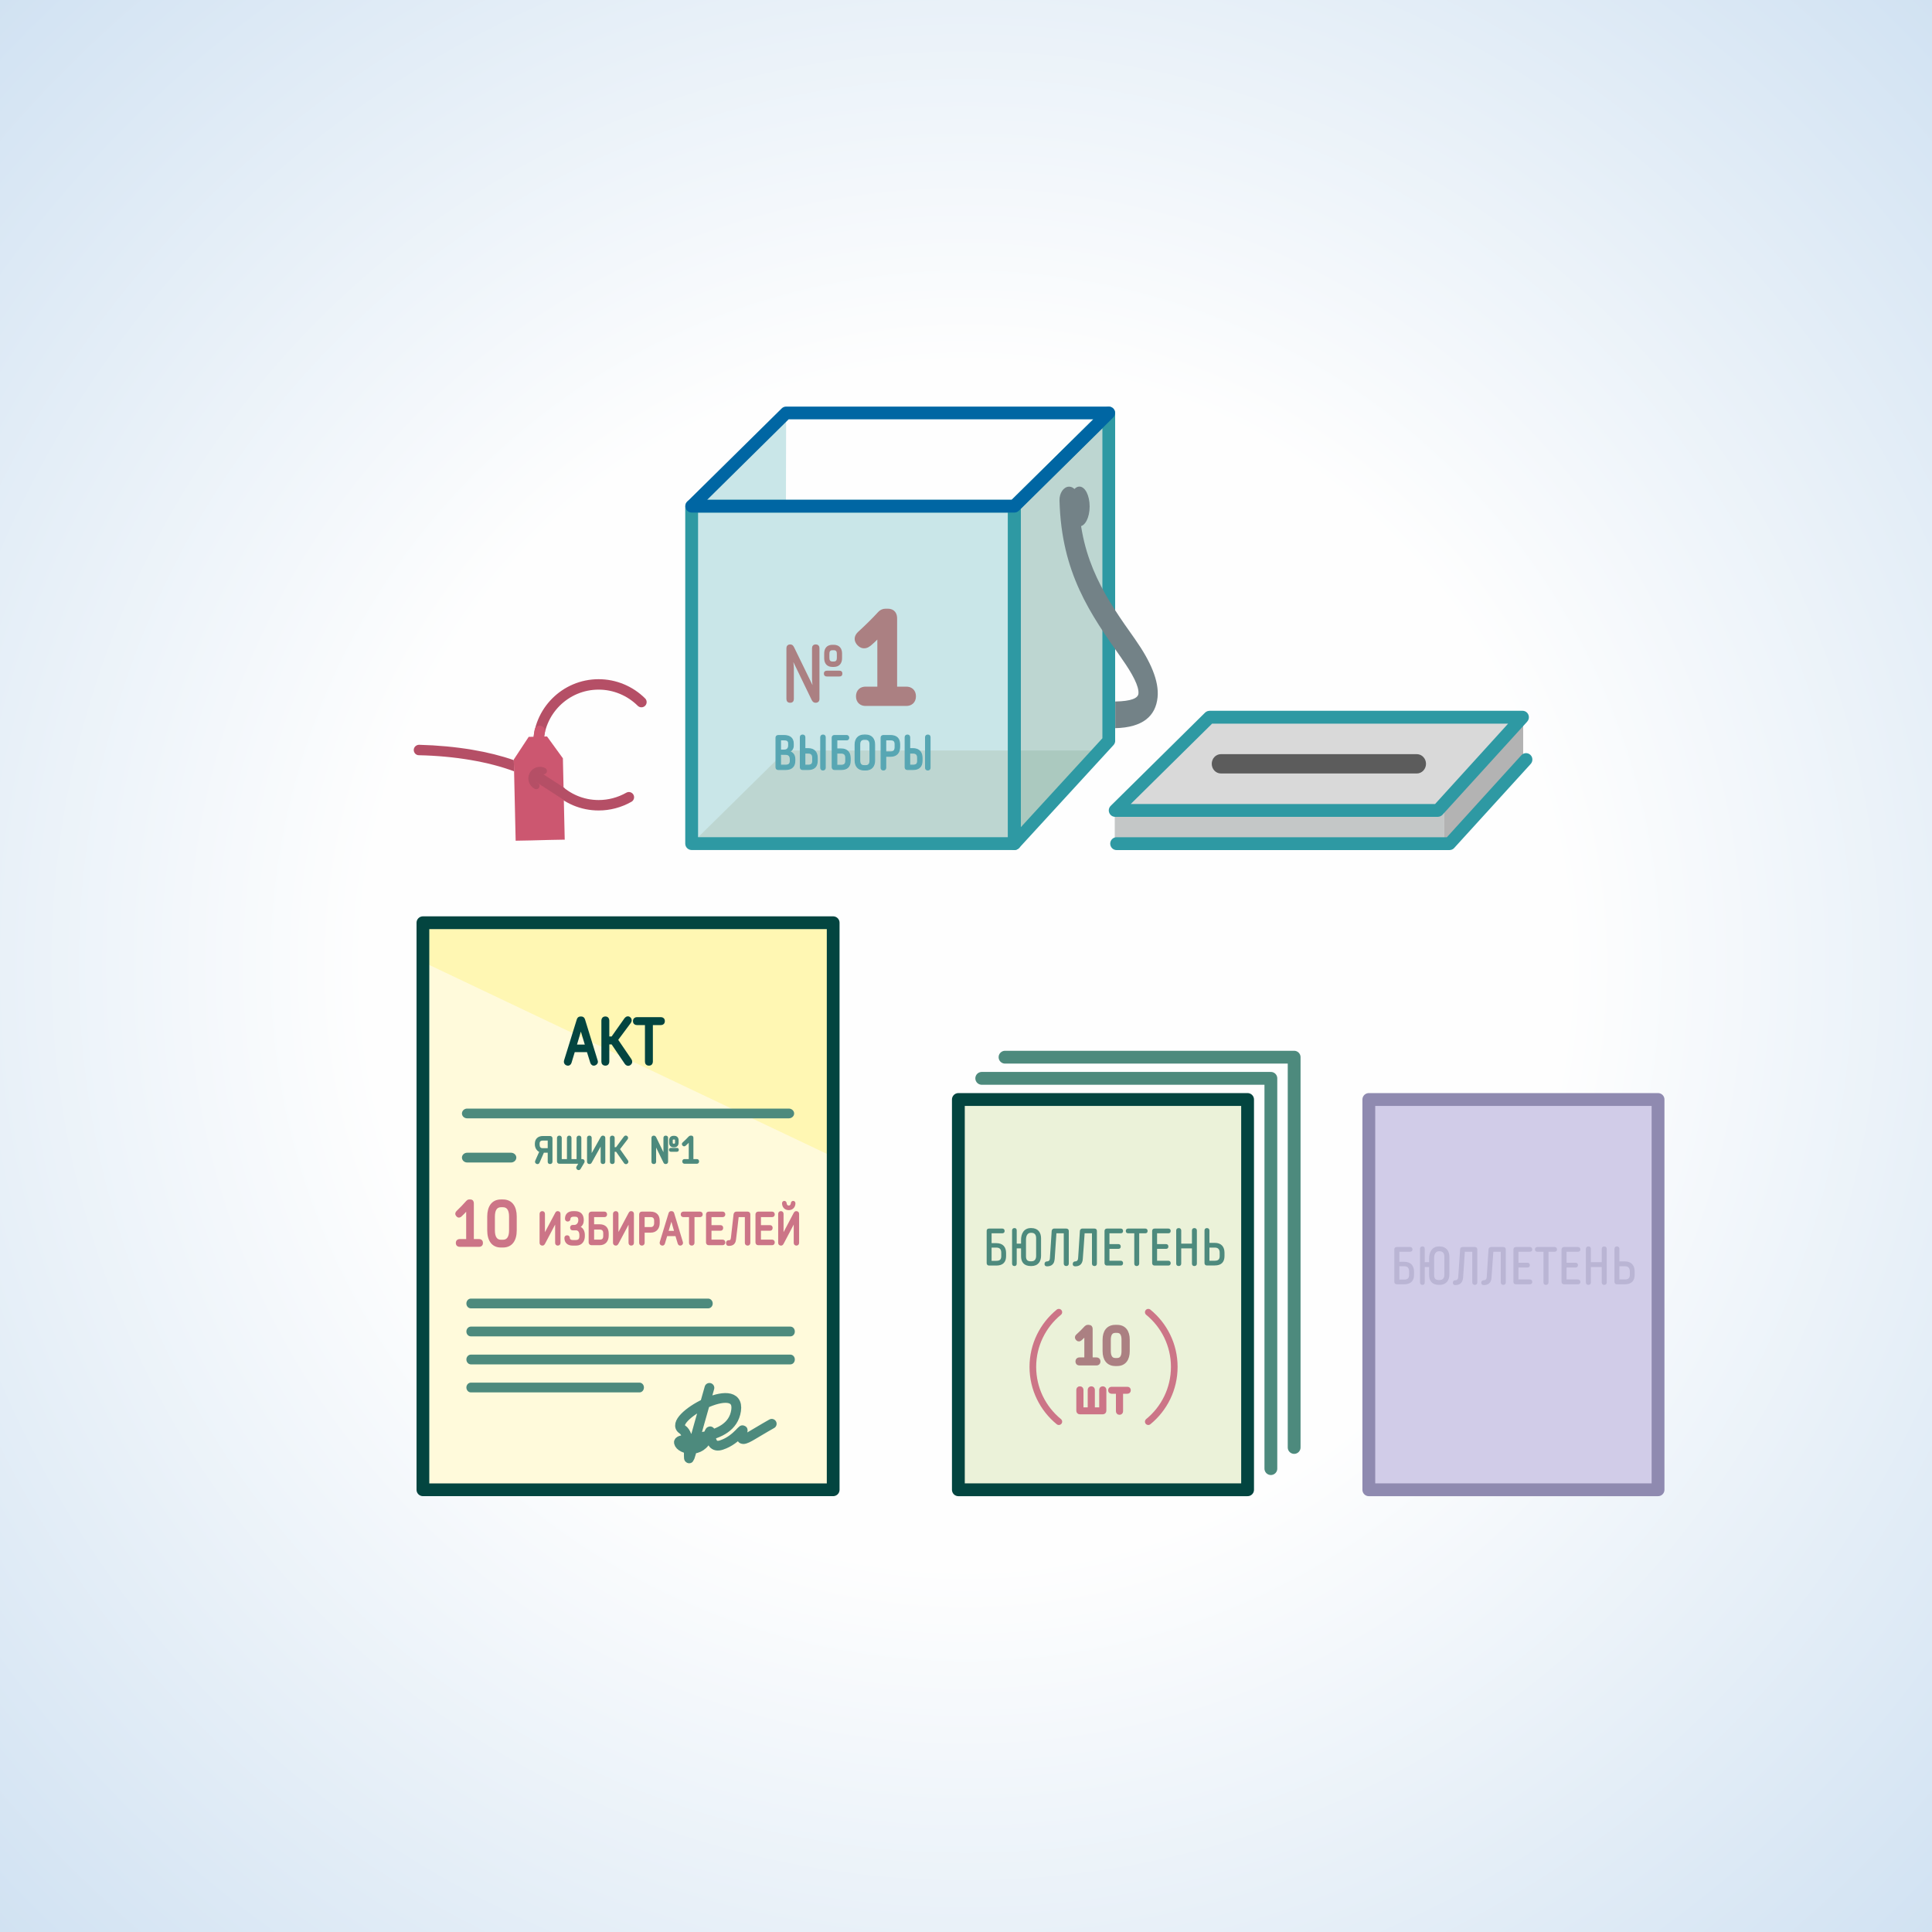 <?xml version="1.0" encoding="UTF-8"?>
<!DOCTYPE svg PUBLIC "-//W3C//DTD SVG 1.0//EN" "http://www.w3.org/TR/2001/REC-SVG-20010904/DTD/svg10.dtd">
<!-- Creator: CorelDRAW X7 -->
<svg xmlns="http://www.w3.org/2000/svg" xml:space="preserve" width="200mm" height="200mm" version="1.0" style="shape-rendering:geometricPrecision; text-rendering:geometricPrecision; image-rendering:optimizeQuality; fill-rule:evenodd; clip-rule:evenodd"
viewBox="0 0 20000 20000"
 xmlns:xlink="http://www.w3.org/1999/xlink">
 <rect x="0" y="0" width="20000" height="20000" fill="#333333" stroke="none"/>
 <defs>
  <style type="text/css">
   <![CDATA[
    .str13 {stroke:#034540;stroke-width:21}
    .str8 {stroke:#AB8082;stroke-width:34.18}
    .str9 {stroke:#CC7587;stroke-width:30}
    .str12 {stroke:#4D8A7D;stroke-width:12.11}
    .str17 {stroke:#CC7587;stroke-width:14.69}
    .str6 {stroke:#AB8082;stroke-width:81.77}
    .str14 {stroke:#CC7587;stroke-width:20.44}
    .str11 {stroke:#034540;stroke-width:115.4;stroke-linecap:round;stroke-linejoin:round}
    .str1 {stroke:#B54F66;stroke-width:108.03;stroke-linecap:round;stroke-linejoin:round}
    .str16 {stroke:#4D8A7D;stroke-width:100.98;stroke-linecap:round;stroke-linejoin:round}
    .str2 {stroke:#B54F66;stroke-width:67.92;stroke-linecap:round;stroke-linejoin:round}
    .str15 {stroke:#034540;stroke-width:132;stroke-linecap:round;stroke-linejoin:round}
    .str4 {stroke:#034540;stroke-width:132.61;stroke-linecap:round;stroke-linejoin:round}
    .str0 {stroke:#2E99A3;stroke-width:132.61;stroke-linecap:round;stroke-linejoin:round}
    .str5 {stroke:#4D8A7D;stroke-width:132.61;stroke-linecap:round;stroke-linejoin:round}
    .str3 {stroke:#8F8AB0;stroke-width:132.61;stroke-linecap:round;stroke-linejoin:round}
    .str10 {stroke:#CC7587;stroke-width:68.92;stroke-linecap:round;stroke-linejoin:round}
    .str7 {stroke:#57A6B3;stroke-width:10.17;stroke-linecap:round;stroke-linejoin:round}
    .fil5 {fill:none}
    .fil22 {fill:none;fill-rule:nonzero}
    .fil17 {fill:#738287}
    .fil3 {fill:#ABC9BF}
    .fil10 {fill:#B3B3B3}
    .fil2 {fill:#BDD6D1}
    .fil9 {fill:#C4C7C7}
    .fil1 {fill:#C9E6E8}
    .fil7 {fill:#CC5770}
    .fil13 {fill:#D1CCE8}
    .fil11 {fill:#D9D9D9}
    .fil14 {fill:#EBF2D9}
    .fil24 {fill:#FFF7B3}
    .fil23 {fill:#FFFADB}
    .fil6 {fill:#0066A3;fill-rule:nonzero}
    .fil25 {fill:#034540;fill-rule:nonzero}
    .fil4 {fill:#2E99A3;fill-rule:nonzero}
    .fil15 {fill:#4D8A7D;fill-rule:nonzero}
    .fil19 {fill:#57A6B3;fill-rule:nonzero}
    .fil12 {fill:#5C5C5C;fill-rule:nonzero}
    .fil16 {fill:#738287;fill-rule:nonzero}
    .fil18 {fill:#AB8082;fill-rule:nonzero}
    .fil8 {fill:#B54F66;fill-rule:nonzero}
    .fil20 {fill:#BAB5D4;fill-rule:nonzero}
    .fil21 {fill:#CC7587;fill-rule:nonzero}
    .fil0 {fill:url(#id0)}
   ]]>
  </style>
  <radialGradient id="id0" gradientUnits="userSpaceOnUse" gradientTransform="matrix(1.414 -0 -0 1.414 -4142 -4142)" cx="10000" cy="10000" r="10000" fx="10000" fy="10000">
   <stop offset="0" style="stop-opacity:1; stop-color:#FEFEFE"/>
   <stop offset="0.439" style="stop-opacity:1; stop-color:#FEFEFE"/>
   <stop offset="1" style="stop-opacity:1; stop-color:#D1E2F2"/>
  </radialGradient>
 </defs>
 <g id="Layer_x0020_1">
  <g id="_895238141072">
   <path class="fil0" d="M0 0l20000 0 0 20000 -20000 0 0 -20000z"/>
   <path class="fil1" d="M7160 8733l0 -3493 978 -965 -2 965 2365 0 0 3493 -3341 0z"/>
   <path class="fil2" d="M11478 7669l0 -3394 -977 965 0 3493 977 -1064z"/>
   <path class="fil2" d="M8138 7769l3240 0 -877 964 -3341 0 978 -964z"/>
   <path class="fil3" d="M10501 7769l0 964 877 -964 -877 0z"/>
   <g>
    <path class="fil4" d="M11544 4275l0 3394 -132 0 0 -3394 19 -46 113 46zm-132 0c0,-36 29,-65 66,-65 36,0 66,29 66,65l-132 0zm-958 918l977 -964 94 93 -977 964 -114 -46 20 -47zm94 93c-26,26 -68,26 -94,0 -26,-25 -26,-67 0,-93l94 93zm-114 3447l0 -3493 133 0 0 3493 -17 45 -116 -45zm133 0c0,37 -30,66 -66,66 -37,0 -67,-29 -67,-66l133 0zm960 -1020l-977 1065 -98 -89 977 -1065 115 45 -17 44zm-98 -89c24,-26 66,-28 93,-4 28,24 30,66 5,93l-98 -89z"/>
   </g>
   <path class="fil5 str0" d="M7160 8733l0 -3493 3341 0 0 3493 -3341 0z"/>
   <g>
    <path class="fil6" d="M11478 4341l-3340 0 0 -132 3340 0 46 113 -46 19zm0 -132c36,0 65,29 65,66 0,37 -29,66 -65,66l0 -132zm-1023 983l977 -964 92 94 -977 965 -46 19 -46 -114zm92 95c-26,26 -68,25 -93,-1 -26,-26 -25,-68 1,-94l92 95zm-3387 -113l3341 0 0 132 -3341 0 -45 -114 45 -18zm0 132c-36,0 -65,-29 -65,-66 0,-37 29,-66 65,-66l0 132zm1023 -984l-977 965 -91 -95 977 -964 46 -19 45 113zm-91 -94c26,-26 67,-25 93,1 25,26 24,68 -2,93l-91 -94z"/>
   </g>
   <path class="fil5 str1" d="M6640 7268c-118,-117 -277,-183 -443,-183 -345,0 -625,280 -625,626 0,345 280,625 625,625 110,0 218,-29 313,-83"/>
   <path class="fil7" d="M5473 7628l53 -1c2,-23 4,-46 8,-69 4,-30 32,-50 61,-45 30,5 52,33 47,62 -3,17 -6,33 -8,49l29 0 164 226 19 842 -159 3 -190 5 -159 3 -19 -841 154 -234z"/>
   <path class="fil5 str2" d="M5628 7981c-43,-21 -94,-4 -116,39 -21,43 -3,94 39,116"/>
   <path class="fil8" d="M5844 8159c-38,-26 -78,-53 -121,-80 -30,-20 -62,-40 -108,-70 -25,-16 -58,-8 -74,17 -16,25 -9,58 16,74 32,21 72,47 108,70 65,41 123,81 179,116l0 -127zm-522 -174c-132,-50 -285,-89 -448,-117 -169,-29 -351,-46 -538,-50 -30,0 -53,-25 -53,-55 1,-30 26,-53 56,-53 189,5 377,22 553,52 154,26 299,62 427,107l3 116z"/>
   <path class="fil9" d="M11540 8733l0 -326 3407 0 0 326 -3407 0z"/>
   <path class="fil10" d="M15768 7827l0 -326 -821 906 0 326 821 -906z"/>
   <g>
    <path class="fil4" d="M15749 7818c25,-27 66,-29 93,-4 27,25 28,67 4,94l-97 -90zm-791 871l791 -871 97 90 -792 870 -48 22 -48 -111zm96 89c-24,27 -66,29 -92,4 -27,-25 -29,-67 -4,-93l96 89zm-3495 -111l3447 0 0 133 -3447 0 0 -133zm0 133c-37,0 -66,-30 -66,-67 0,-36 29,-66 66,-66l0 133z"/>
   </g>
   <g>
    <path class="fil11" d="M12521 7425l3240 0 -877 964 -3340 0 977 -964z"/>
    <path id="1" class="fil4" d="M15761 7491l-3240 0 0 -133 3240 0 49 112 -49 21zm0 -133c37,0 66,30 66,67 0,36 -29,66 -66,66l0 -133zm-925 987l877 -965 97 90 -877 964 -49 22 -48 -111zm97 89c-25,27 -66,29 -93,4 -27,-24 -29,-66 -4,-93l97 89zm-3389 -111l3340 0 0 133 -3340 0 -46 -114 46 -19zm0 133c-36,0 -66,-30 -66,-67 0,-36 30,-66 66,-66l0 133zm1023 -984l-977 965 -92 -95 977 -965 46 -19 46 114zm-92 -95c26,-25 68,-25 93,1 26,26 25,68 -1,94l-92 -95z"/>
   </g>
   <g>
    <path class="fil12" d="M12639 8007c-53,0 -95,-45 -95,-100 0,-55 42,-100 95,-100l0 200zm2028 0l-2028 0 0 -200 2028 0 0 200zm0 -200c52,0 95,45 95,100 0,55 -43,100 -95,100l0 -200z"/>
   </g>
   <path class="fil13 str3" d="M14170 15422l2994 0 0 -4040 -2994 0 0 4040z"/>
   <path class="fil14 str4" d="M9921 15422l2994 0 0 -4040 -2994 0 0 4040z"/>
   <path class="fil5 str5" d="M13397 14984l0 -4040 -2993 0"/>
   <path class="fil5 str5" d="M13156 15203c0,-1047 0,-2993 0,-4040 -698,0 -2296,0 -2993,0"/>
   <path class="fil15" d="M10314 12869l-49 0 0 -102 111 0c12,0 24,-7 24,-24 0,-17 -12,-25 -24,-25l-137 0c-18,0 -25,10 -25,24l0 333c0,14 8,26 25,26l75 0c70,0 101,-37 101,-98l0 -32c0,-60 -31,-102 -101,-102zm51 134c0,33 -13,49 -51,49l-49 0 0 -137 49 0c38,0 51,21 51,54l0 34zm311 -290l-5 0c-74,0 -101,61 -101,121l0 40 -45 0 0 -136c0,-13 -5,-25 -24,-25 -17,0 -24,12 -24,25l0 343c0,13 7,25 24,25 18,0 24,-12 24,-25l0 -158 45 0 0 82c0,61 31,101 101,101l5 0c70,0 101,-46 101,-107l0 -180c0,-60 -31,-106 -101,-106zm50 286c0,34 -12,58 -50,58l-5 0c-38,0 -50,-18 -50,-52l0 -171c0,-33 10,-72 50,-72l5 0c38,0 50,23 50,57l0 180zm192 33c1,-12 18,-265 18,-265l76 0 0 314c0,13 8,25 26,25 18,0 26,-12 26,-25l0 -338c0,-13 -8,-25 -26,-25l-125 0c-17,0 -25,13 -26,25 0,0 -17,270 -18,276 -1,7 -1,17 -4,24 -5,9 -13,15 -27,15 -13,0 -25,9 -25,26 0,19 12,25 25,25 39,0 62,-16 73,-43 3,-10 6,-23 7,-34zm291 0c2,-12 19,-265 19,-265l76 0 0 314c0,13 8,25 26,25 18,0 25,-12 25,-25l0 -338c0,-13 -7,-25 -25,-25l-125 0c-17,0 -26,13 -26,25 0,0 -18,270 -18,276 -1,7 -1,17 -5,24 -4,9 -13,15 -26,15 -13,0 -25,9 -25,26 0,19 12,25 25,25 39,0 61,-16 72,-43 4,-10 7,-23 7,-34zm393 69c13,0 24,-8 24,-25 0,-16 -11,-25 -24,-25l-117 0 0 -123 93 0c13,0 24,-7 24,-24 0,-17 -11,-25 -24,-25l-93 0 0 -112 117 0c13,0 24,-7 24,-24 0,-17 -11,-25 -24,-25l-143 0c-17,0 -25,12 -25,25l0 332c0,14 8,26 25,26l143 0zm140 -20c0,13 7,25 25,25 17,0 26,-12 26,-25l0 -314 63 0c13,0 24,-7 24,-24 0,-17 -11,-25 -24,-25l-178 0c-12,0 -24,8 -24,25 0,17 12,24 24,24l64 0 0 314zm353 20c13,0 24,-8 24,-25 0,-16 -11,-25 -24,-25l-117 0 0 -123 93 0c13,0 24,-7 24,-24 0,-17 -11,-25 -24,-25l-93 0 0 -112 117 0c13,0 24,-7 24,-24 0,-17 -11,-25 -24,-25l-143 0c-17,0 -25,12 -25,25l0 332c0,14 8,26 25,26l143 0zm295 -363c0,-13 -8,-25 -26,-25 -18,0 -25,12 -25,25l0 136 -111 0 0 -136c0,-13 -8,-25 -26,-25 -18,0 -26,12 -26,25l0 343c0,13 8,25 26,25 18,0 26,-12 26,-25l0 -158 111 0 0 158c0,13 7,25 25,25 18,0 26,-12 26,-25l0 -343zm185 128l-55 0 0 -128c0,-13 -8,-25 -26,-25 -18,0 -25,12 -25,25l0 337c0,13 7,25 25,25l81 0c70,0 101,-37 101,-98l0 -33c0,-60 -31,-103 -101,-103zm-55 49l55 0c38,0 51,21 51,54l0 33c0,33 -13,49 -51,49l-55 0 0 -136z"/>
   <path class="fil16" d="M10968 5181c-2,-76 41,-140 96,-143 55,-2 101,57 103,133 17,645 291,1034 583,1446l0 0 0 0c2,3 4,6 6,9 152,217 245,424 227,594 -20,191 -150,311 -438,318l0 -276c165,-3 235,-34 240,-81 8,-74 -61,-205 -172,-362 -1,-2 -3,-4 -4,-6l0 0 0 -1 -1 -1 0 0c-319,-452 -621,-878 -640,-1630z"/>
   <path class="fil17" d="M11174 5037c59,0 106,92 106,206 0,114 -47,206 -106,206 -59,0 -106,-92 -106,-206 0,-114 47,-206 106,-206z"/>
   <path class="fil18 str6" d="M9167 6342c-20,0 -35,9 -46,21 -64,70 -136,140 -211,209 -24,23 -33,50 -2,81 29,29 56,18 80,-1 47,-39 95,-89 135,-137l0 634 -163 0c-32,0 -58,17 -58,59 0,42 26,59 58,59l422 0c33,0 59,-17 59,-59 0,-42 -26,-59 -59,-59l-136 0 0 -746c0,-34 -11,-61 -56,-61l-23 0z"/>
   <path class="fil18" d="M8406 7028c0,23 3,47 5,62l-1 0 -190 -390c-10,-21 -23,-29 -39,-29 -29,0 -40,19 -40,39l0 526c0,21 11,39 39,39 27,0 38,-18 38,-39l0 -318c0,-23 -3,-46 -5,-62l1 0 189 391c10,20 24,28 40,28 28,0 40,-18 40,-39l0 -526c0,-20 -11,-39 -39,-39 -27,0 -38,19 -38,39l0 318zm212 -180c-25,0 -32,-14 -32,-38l0 -42c0,-23 7,-37 32,-37l13 0c25,0 32,14 32,37l0 42c0,24 -7,38 -32,38l-13 0zm13 56c58,0 86,-38 86,-89l0 -51c0,-51 -28,-89 -86,-89l-14 0c-58,0 -85,38 -85,89l0 51c0,51 27,89 85,89l14 0zm58 99c18,0 31,-8 31,-30 0,-22 -13,-30 -31,-30l-129 0c-17,0 -31,8 -31,30 0,22 14,30 31,30l129 0z"/>
   <path class="fil19 str7" d="M8228 7860c0,-41 -17,-67 -53,-79 25,-15 37,-34 37,-65l0 -17c0,-56 -33,-85 -96,-85l-59 0c-17,0 -24,11 -24,23l0 306c0,12 7,23 24,23l76 0c63,0 95,-33 95,-90l0 -16zm-148 -51l53 0c34,0 48,20 48,51l0 16c0,30 -14,45 -48,45l-53 0 0 -112zm0 -44l0 -106 36 0c34,0 48,10 48,40l0 17c0,30 -14,49 -48,49l-36 0zm287 -15l-35 0 0 -118c0,-12 -7,-23 -24,-23 -16,0 -23,11 -23,23l0 311c0,12 7,23 23,23l59 0c64,0 93,-34 93,-90l0 -31c0,-55 -29,-95 -93,-95zm-35 46l35 0c34,0 46,19 46,49l0 31c0,30 -12,45 -46,45l-35 0 0 -125zm211 152l0 -316c0,-12 -7,-23 -23,-23 -16,0 -24,11 -24,23l0 316c0,12 7,23 23,23 16,0 24,-11 24,-23zm165 -195l-45 0 0 -94 101 0c12,0 22,-6 22,-22 0,-16 -10,-23 -22,-23l-126 0c-16,0 -23,9 -23,22l0 307c0,12 8,23 24,23l69 0c64,0 93,-33 93,-90l0 -29c0,-55 -29,-94 -93,-94zm47 123c0,30 -12,46 -47,46l-45 0 0 -126 45 0c35,0 47,19 47,49l0 31zm145 -169c0,-31 11,-53 46,-53l15 0c34,0 45,22 45,53l0 166c0,31 -11,53 -45,53l-15 0c-35,0 -46,-22 -46,-53l0 -166zm154 0c0,-55 -29,-98 -93,-98l-15 0c-64,0 -94,43 -94,98l0 166c0,56 30,98 94,98l15 0c64,0 93,-42 93,-98l0 -166zm115 77l0 -125 50 0c35,0 47,15 47,45l0 30c0,31 -12,50 -47,50l-50 0zm50 45c64,0 94,-39 94,-95l0 -30c0,-56 -30,-90 -94,-90l-75 0c-16,0 -23,11 -23,23l0 311c0,12 7,23 24,23 17,0 24,-11 24,-23l0 -119 50 0zm233 -79l-35 0 0 -118c0,-12 -7,-23 -23,-23 -17,0 -24,11 -24,23l0 311c0,12 7,23 23,23l59 0c64,0 93,-34 93,-90l0 -31c0,-55 -29,-95 -93,-95zm-35 46l35 0c35,0 47,19 47,49l0 31c0,30 -12,45 -47,45l-35 0 0 -125zm211 152l0 -316c0,-12 -6,-23 -23,-23 -16,0 -24,11 -24,23l0 316c0,12 7,23 24,23 16,0 23,-11 23,-23z"/>
   <path class="fil20" d="M14536 13062l-50 0 0 -104 112 0c12,0 24,-7 24,-24 0,-17 -12,-25 -24,-25l-138 0c-18,0 -26,10 -26,24l0 337c0,13 9,25 26,25l76 0c70,0 102,-37 102,-99l0 -32c0,-60 -32,-102 -102,-102zm51 134c0,33 -13,50 -51,50l-50 0 0 -138 50 0c38,0 51,21 51,55l0 33zm314 -293l-5 0c-74,0 -102,63 -102,123l0 40 -45 0 0 -137c0,-14 -5,-26 -24,-26 -18,0 -25,12 -25,26l0 346c0,14 7,26 25,26 18,0 24,-12 24,-26l0 -159 45 0 0 83c0,61 32,102 102,102l5 0c71,0 103,-47 103,-108l0 -182c0,-61 -32,-108 -103,-108zm51 290c0,34 -12,58 -51,58l-5 0c-38,0 -50,-18 -50,-52l0 -173c0,-34 10,-73 50,-73l5 0c39,0 51,24 51,58l0 182zm194 33c1,-13 18,-268 18,-268l77 0 0 317c0,14 8,26 27,26 17,0 25,-12 25,-26l0 -341c0,-13 -8,-25 -25,-25l-127 0c-18,0 -26,12 -26,25 0,0 -18,272 -19,279 0,7 -1,17 -4,24 -5,9 -13,16 -27,16 -13,0 -25,8 -25,26 0,18 12,24 25,24 39,0 62,-16 73,-43 4,-10 7,-23 8,-34zm294 0c1,-13 19,-268 19,-268l77 0 0 317c0,14 8,26 26,26 18,0 26,-12 26,-26l0 -341c0,-13 -8,-25 -26,-25l-126 0c-18,0 -26,12 -27,25 0,0 -17,272 -18,279 0,7 -1,17 -4,24 -5,9 -13,16 -27,16 -13,0 -26,8 -26,26 0,18 13,24 26,24 39,0 62,-16 73,-43 4,-10 7,-23 7,-34zm397 69c13,0 25,-7 25,-25 0,-16 -12,-25 -25,-25l-118 0 0 -124 94 0c13,0 24,-7 24,-25 0,-16 -11,-24 -24,-24l-94 0 0 -114 118 0c13,0 25,-7 25,-24 0,-17 -12,-25 -25,-25l-144 0c-18,0 -26,12 -26,25l0 336c0,13 8,25 26,25l144 0zm141 -20c0,14 7,26 26,26 17,0 26,-12 26,-26l0 -317 64 0c12,0 24,-7 24,-24 0,-17 -12,-25 -24,-25l-180 0c-13,0 -24,8 -24,25 0,17 11,24 24,24l64 0 0 317zm357 20c13,0 25,-7 25,-25 0,-16 -12,-25 -25,-25l-118 0 0 -124 94 0c13,0 24,-7 24,-25 0,-16 -11,-24 -24,-24l-94 0 0 -114 118 0c13,0 25,-7 25,-24 0,-17 -12,-25 -25,-25l-144 0c-18,0 -26,12 -26,25l0 336c0,13 8,25 26,25l144 0zm298 -366c0,-14 -8,-26 -26,-26 -18,0 -26,12 -26,26l0 137 -112 0 0 -137c0,-14 -7,-26 -26,-26 -18,0 -26,12 -26,26l0 346c0,14 8,26 26,26 18,0 26,-12 26,-26l0 -159 112 0 0 159c0,14 7,26 26,26 18,0 26,-12 26,-26l0 -346zm187 129l-56 0 0 -129c0,-14 -7,-26 -25,-26 -19,0 -26,12 -26,26l0 340c0,13 7,26 25,26l82 0c70,0 102,-37 102,-99l0 -33c0,-61 -32,-105 -102,-105zm-56 50l56 0c38,0 52,21 52,55l0 33c0,33 -14,49 -52,49l-56 0 0 -137z"/>
   <path class="fil18 str8" d="M11261 13732c-9,0 -15,4 -20,9 -26,29 -56,58 -88,87 -10,9 -13,21 0,34 12,12 23,8 33,-1 19,-16 39,-37 56,-57l0 265 -68 0c-13,0 -24,7 -24,25 0,17 11,24 24,24l177 0c13,0 24,-7 24,-24 0,-18 -11,-25 -24,-25l-57 0 0 -312c0,-14 -5,-25 -24,-25l-9 0zm221 136c0,-54 20,-87 63,-87l20 0c43,0 62,33 62,87l0 119c0,54 -19,88 -62,88l-20 0c-43,0 -63,-34 -63,-88l0 -119zm196 0c0,-83 -38,-136 -113,-136l-20 0c-75,0 -114,53 -114,136l0 119c0,83 39,137 114,137l20 0c75,0 113,-54 113,-137l0 -119z"/>
   <path class="fil21 str9" d="M11416 14366c-17,0 -22,11 -22,23l0 195 -75 0 0 -195c0,-12 -6,-23 -22,-23 -16,0 -22,11 -22,23l0 195 -74 0 0 -195c0,-12 -6,-23 -22,-23 -16,0 -22,11 -22,23l0 214c0,12 6,23 22,23l237 0c15,0 22,-11 22,-23l0 -214c0,-12 -6,-23 -22,-23zm254 5l-162 0c-11,0 -22,5 -22,21 0,15 11,21 22,21l59 0 0 195c0,12 6,23 22,23 16,0 22,-11 22,-23l0 -195 59 0c11,0 21,-6 21,-21 0,-16 -10,-21 -21,-21z"/>
   <path class="fil22 str10" d="M10961 14717c-164,-134 -269,-338 -269,-567 0,-228 105,-432 269,-566m926 0c164,134 269,338 269,566 0,229 -105,433 -269,567"/>
   <path class="fil23 str11" d="M8625 9552l0 5870c-1591,0 -2657,0 -4247,0l0 -5870 4247 0z"/>
   <path class="fil24" d="M4378 9552l4247 0 0 2424 -4247 -2018c7,-208 0,-267 0,-406z"/>
   <path class="fil15 str12" d="M5543 11849c0,28 16,60 47,73 -3,5 -5,9 -10,20 0,0 -30,69 -34,77 -4,9 -1,19 10,24 13,5 20,-1 24,-10 4,-10 46,-106 46,-106l50 0 0 99c0,10 5,18 18,18 13,0 19,-8 19,-18l0 -242c0,-10 -6,-18 -19,-18l-75 0c-50,0 -76,31 -76,72l0 11zm74 43c-27,0 -37,-19 -37,-43l0 -11c0,-22 11,-37 39,-37l57 0 0 91 -59 0zm359 149c7,0 15,-1 21,-1l-23 38c-2,3 -3,7 -3,10 0,7 7,19 20,19 6,0 12,-5 15,-11l38 -64c1,-3 2,-6 2,-9 0,-13 -9,-18 -18,-18l-16 0 0 -225c0,-10 -5,-18 -18,-18 -13,0 -19,8 -19,18l0 225 -65 0 0 -225c0,-10 -6,-18 -18,-18 -11,0 -17,9 -17,18l0 225 -66 0 0 -225c0,-10 -5,-18 -19,-18 -12,0 -18,8 -18,18l0 242c0,10 6,19 18,19l186 0zm248 -15c0,10 5,18 18,18 13,0 18,-8 18,-18l0 -246c0,-10 -5,-18 -18,-18 -8,0 -13,3 -19,13l-105 187 0 0c1,-7 1,-16 1,-27l0 -155c0,-10 -5,-18 -17,-18 -14,0 -19,8 -19,18l0 246c0,10 6,18 19,18 8,0 13,-2 19,-13l104 -187 1 0c-1,7 -2,17 -2,27l0 155zm271 -11l-84 -119 80 -104c7,-9 7,-19 -1,-26 -9,-9 -21,-5 -27,4l-83 112 -23 0 0 -102c0,-10 -6,-18 -18,-18 -14,0 -19,8 -19,18l0 246c0,10 5,18 19,18 12,0 18,-8 18,-18l0 -109 24 0 84 120c5,7 15,12 25,5 11,-8 11,-19 5,-27zm379 -86c0,11 1,22 2,29l0 0 -89 -183c-5,-9 -11,-13 -19,-13 -13,0 -18,8 -18,18l0 246c0,10 5,18 18,18 13,0 18,-8 18,-18l0 -149c0,-10 -2,-21 -3,-28l1 0 89 182c4,10 10,13 18,13 13,0 19,-8 19,-18l0 -246c0,-10 -5,-18 -19,-18 -12,0 -17,8 -17,18l0 149zm99 -84c-12,0 -15,-7 -15,-18l0 -20c0,-11 3,-17 15,-17l6 0c12,0 15,6 15,17l0 20c0,11 -3,18 -15,18l-6 0zm6 26c27,0 40,-18 40,-42l0 -24c0,-24 -13,-41 -40,-41l-6 0c-27,0 -40,17 -40,41l0 24c0,24 13,42 40,42l6 0zm27 46c9,0 15,-4 15,-14 0,-10 -6,-14 -15,-14l-60 0c-8,0 -15,4 -15,14 0,10 7,14 15,14l60 0zm143 -155c-6,0 -11,3 -14,6 -19,21 -41,42 -64,63 -7,7 -10,15 0,25 8,8 17,5 24,-1 14,-12 28,-26 41,-41l0 191 -50 0c-9,0 -17,5 -17,18 0,12 8,18 17,18l128 0c9,0 17,-6 17,-18 0,-13 -8,-18 -17,-18l-42 0 0 -225c0,-10 -3,-18 -16,-18l-7 0z"/>
   <path class="fil25 str13" d="M6084 10881l37 119c5,16 20,26 37,19 17,-6 25,-22 19,-38l-131 -425c-5,-15 -13,-23 -31,-23l-3 0c-19,0 -26,8 -31,23l-132 425c-5,16 2,32 19,38 18,7 33,-3 38,-19l36 -119 142 0zm-81 -205c5,-15 7,-22 10,-39l1 0c3,17 5,24 9,39l45 148 -109 0 44 -148zm525 295l-141 -207 134 -180c11,-15 11,-32 -2,-44 -15,-15 -34,-8 -45,6l-137 194 -40 0 0 -176c0,-16 -9,-31 -30,-31 -22,0 -31,15 -31,31l0 426c0,17 9,31 31,31 21,0 30,-14 30,-31l0 -189 40 0 140 207c9,13 25,21 43,9 18,-14 17,-32 8,-46zm190 50c21,0 30,-14 30,-31l0 -389 95 0c15,0 29,-9 29,-31 0,-20 -14,-30 -29,-30l-251 0c-15,0 -29,10 -29,30 0,22 14,31 29,31l95 0 0 389c0,17 9,31 31,31z"/>
   <g>
    <path class="fil15" d="M4836 11577c-30,0 -54,-23 -54,-50 0,-28 24,-51 54,-51l0 101zm3330 0l-3330 0 0 -101 3330 0 0 101zm0 -101c30,0 55,23 55,51 0,27 -25,50 -55,50l0 -101z"/>
   </g>
   <g>
    <path class="fil15" d="M4874 14414c-25,0 -46,-23 -46,-51 0,-27 21,-50 46,-50l0 101zm1746 0l-1746 0 0 -101 1746 0 0 101zm0 -101c26,0 46,23 46,50 0,28 -20,51 -46,51l0 -101zm-1746 -769c-25,0 -46,-22 -46,-50 0,-28 21,-51 46,-51l0 101zm2457 0l-2457 0 0 -101 2457 0 0 101zm0 -101c26,0 47,23 47,51 0,28 -21,50 -47,50l0 -101zm-2457 391c-25,0 -46,-22 -46,-50 0,-28 21,-51 46,-51l0 101zm3308 0l-3308 0 0 -101 3308 0 0 101zm0 -101c26,0 46,23 46,51 0,28 -20,50 -46,50l0 -101zm-3308 391c-25,0 -46,-23 -46,-51 0,-27 21,-50 46,-50l0 101zm3308 0l-3308 0 0 -101 3308 0 0 101zm0 -101c26,0 46,23 46,50 0,28 -20,51 -46,51l0 -101z"/>
   </g>
   <path class="fil21 str14" d="M4857 12427c-10,0 -16,5 -22,11 -31,35 -65,71 -102,106 -11,11 -15,25 0,41 13,15 27,10 38,0 22,-20 46,-45 65,-70l0 322 -78 0c-16,0 -29,9 -29,30 0,21 13,30 29,30l203 0c16,0 28,-9 28,-30 0,-21 -12,-30 -28,-30l-66 0 0 -379c0,-17 -5,-31 -27,-31l-11 0zm256 166c0,-66 23,-106 72,-106l22 0c50,0 73,40 73,106l0 144c0,67 -23,107 -73,107l-22 0c-49,0 -72,-40 -72,-107l0 -144zm226 0c0,-101 -45,-166 -132,-166l-22 0c-86,0 -131,65 -131,166l0 144c0,102 45,167 131,167l22 0c87,0 132,-65 132,-167l0 -144z"/>
   <path class="fil22 str15" d="M8625 9552l0 5870c-1591,0 -2657,0 -4247,0l0 -5870 4247 0z"/>
   <path class="fil22 str16" d="M7344 14367c-359,1250 -114,542 -281,430 -167,-111 608,-537 557,-195 -51,342 -608,260 -592,332 15,72 233,122 298,-61 66,-182 -30,142 142,86 172,-56 243,-218 215,-127 -28,92 20,76 111,21 92,-56 195,-114 195,-114"/>
   <g>
    <path class="fil15" d="M4836 12034c-30,0 -54,-23 -54,-51 0,-27 24,-50 54,-50l0 101zm455 0l-455 0 0 -101 455 0 0 101zm0 -101c29,0 54,23 54,50 0,28 -25,51 -54,51l0 -101z"/>
   </g>
   <path class="fil21 str17" d="M5754 12865c0,12 6,22 20,22 15,0 21,-10 21,-22l0 -298c0,-12 -6,-22 -21,-22 -9,0 -15,3 -21,16l-120 226 -1 0c1,-8 2,-20 2,-32l0 -188c0,-12 -6,-22 -20,-22 -15,0 -21,10 -21,22l0 298c0,12 6,22 22,22 8,0 14,-3 21,-16l119 -226 1 0c-1,8 -2,20 -2,33l0 187zm760 0c0,12 6,22 20,22 16,0 21,-10 21,-22l0 -298c0,-12 -6,-22 -21,-22 -9,0 -14,3 -21,16l-120 226 0 0c1,-8 2,-20 2,-32l0 -188c0,-12 -6,-22 -20,-22 -16,0 -22,10 -22,22l0 298c0,12 7,22 22,22 8,0 14,-3 21,-16l120 -226 0 0c-1,8 -2,20 -2,33l0 187zm-520 -233c0,29 -19,56 -49,56l-17 0c-10,0 -19,7 -19,20 0,16 9,21 19,21l34 0c31,0 43,27 43,56l0 11c0,29 -10,48 -44,48l-33 0c-18,0 -35,-8 -36,-28 -1,-11 -7,-21 -21,-21 -15,0 -21,10 -21,21 0,46 31,71 77,71l37 0c54,0 83,-39 83,-91l0 -11c0,-40 -18,-74 -52,-83 30,-14 41,-41 41,-70 0,-52 -24,-87 -84,-87l-19 0c-46,0 -77,24 -77,71 0,11 6,22 21,22 15,0 21,-11 21,-22 1,-19 19,-28 38,-28l16 0c30,0 42,13 42,44zm214 49l-65 0 0 -89 115 0c10,0 19,-6 19,-21 0,-14 -9,-21 -19,-21l-135 0c-15,0 -22,10 -22,22l0 289c0,11 7,22 22,22l85 0c58,0 86,-40 86,-93l0 -21c0,-53 -28,-88 -86,-88zm44 114c0,29 -12,45 -43,45l-66 0 0 -119 65 0c31,0 44,17 44,46l0 28zm414 -85l0 -118 70 0c30,0 43,17 43,45l0 24c0,29 -13,49 -43,49l-70 0zm70 43c57,0 86,-40 86,-92l0 -24c0,-53 -29,-87 -86,-87l-92 0c-14,0 -20,10 -20,22l0 293c0,12 6,22 21,22 14,0 21,-10 21,-22l0 -112 70 0zm262 36l25 83c4,12 14,18 26,14 12,-4 17,-16 13,-27l-90 -298c-3,-10 -9,-16 -21,-16l-2 0c-13,0 -18,6 -21,16l-91 298c-3,11 1,23 13,27 12,4 23,-2 26,-14l25 -83 97 0zm-55 -144c3,-10 4,-15 6,-27l1 0c2,12 4,17 7,27l30 104 -75 0 31 -104zm218 242c14,0 21,-10 21,-22l0 -273 65 0c10,0 20,-6 20,-21 0,-14 -10,-21 -20,-21l-173 0c-10,0 -20,7 -20,21 0,15 10,21 20,21l66 0 0 273c0,12 6,22 21,22zm320 -4c10,0 20,-7 20,-22 0,-14 -10,-21 -20,-21l-123 0 0 -107 101 0c11,0 20,-6 20,-22 0,-14 -9,-21 -20,-21l-101 0 0 -98 123 0c10,0 20,-6 20,-21 0,-14 -10,-21 -20,-21l-144 0c-15,0 -21,10 -21,22l0 289c0,11 6,22 21,22l144 0zm132 -60c4,-27 27,-231 27,-231l78 0 0 273c0,12 6,22 22,22 14,0 20,-10 20,-22l0 -293c0,-12 -6,-22 -20,-22l-117 0c-13,0 -20,9 -22,22 -1,13 -25,221 -27,240 -2,11 -3,18 -6,23 -4,9 -12,11 -25,11 -11,0 -20,7 -20,22 0,16 9,22 20,22 39,0 55,-14 64,-37 3,-9 5,-18 6,-30zm380 60c10,0 20,-7 20,-22 0,-14 -10,-21 -20,-21l-123 0 0 -107 102 0c10,0 19,-6 19,-22 0,-14 -9,-21 -19,-21l-102 0 0 -98 123 0c10,0 20,-6 20,-21 0,-14 -10,-21 -20,-21l-144 0c-14,0 -21,10 -21,22l0 289c0,11 7,22 21,22l144 0zm172 -363c41,0 62,-31 62,-64 0,-10 -7,-17 -16,-17 -10,0 -16,7 -17,17 -1,18 -12,31 -29,31 -17,0 -28,-13 -29,-31 -1,-10 -7,-17 -17,-17 -9,0 -16,7 -16,17 0,33 21,64 62,64zm59 345c0,12 6,22 20,22 15,0 21,-10 21,-22l0 -298c0,-12 -6,-22 -22,-22 -8,0 -14,3 -21,16l-119 226 -1 0c1,-8 2,-20 2,-32l0 -188c0,-12 -6,-22 -20,-22 -15,0 -21,10 -21,22l0 298c0,12 6,22 22,22 8,0 14,-3 21,-16l119 -226 1 0c-1,8 -2,20 -2,33l0 187z"/>
  </g>
 </g>
</svg>
